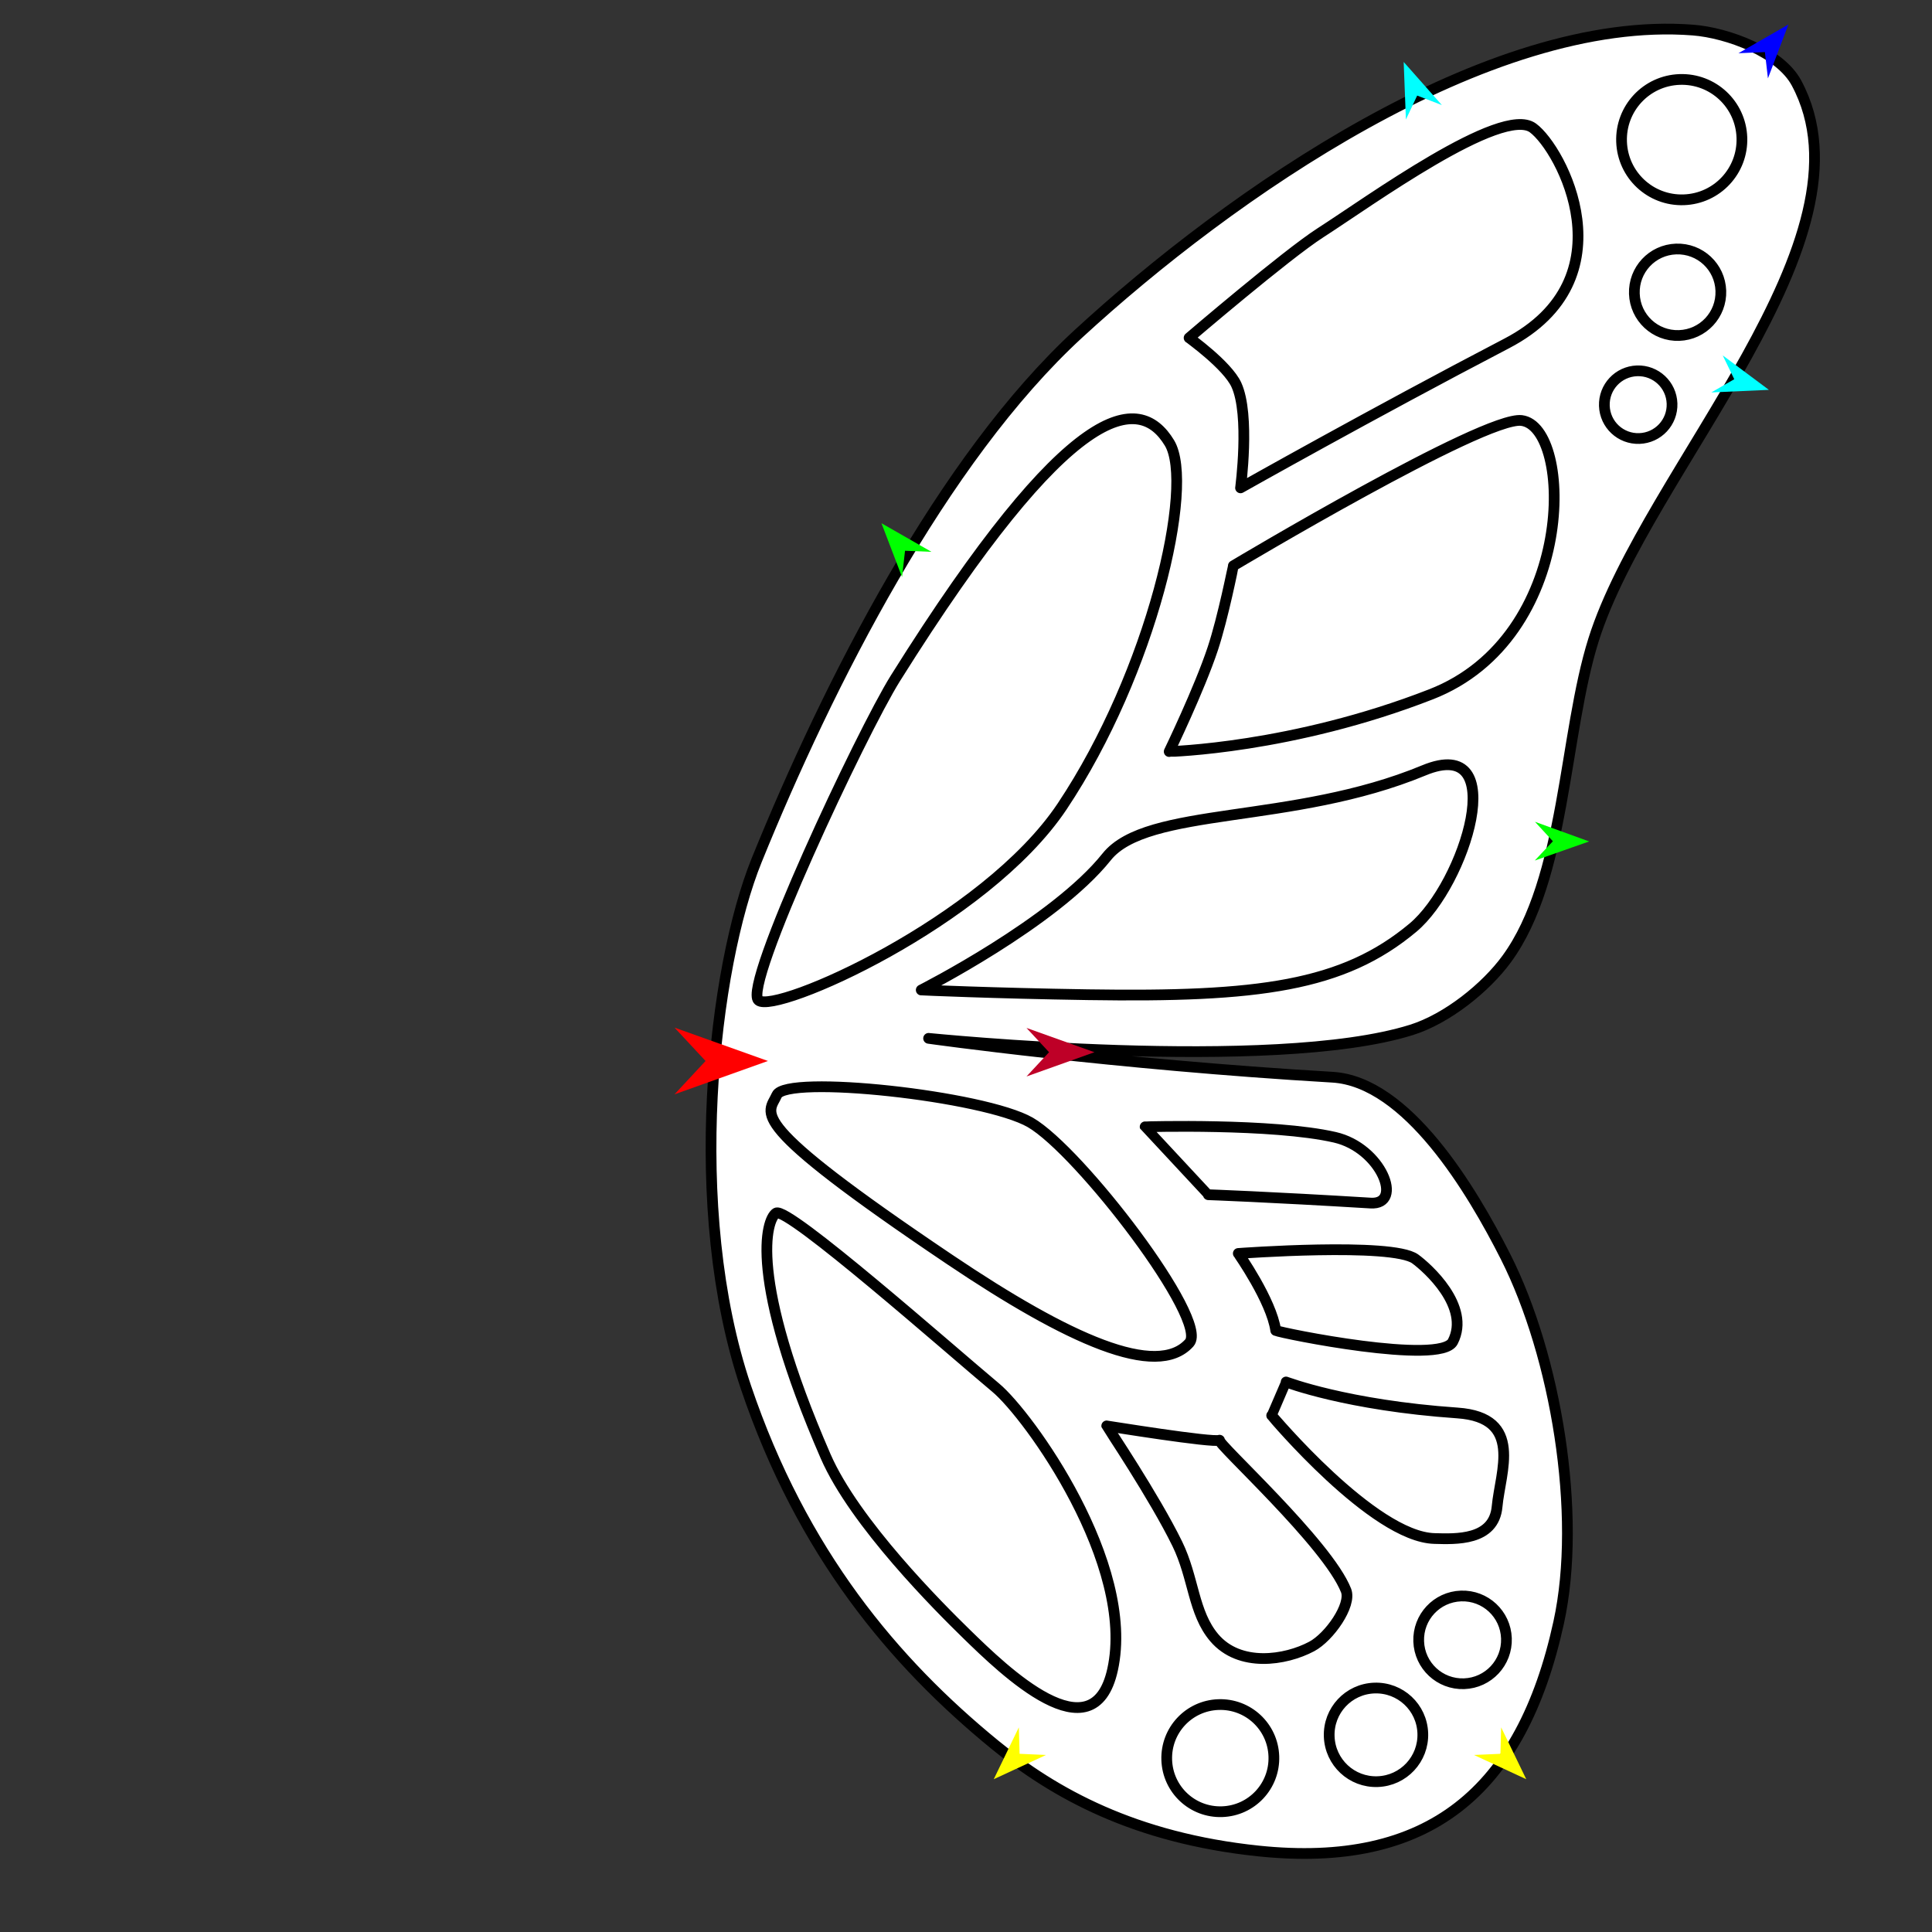 <?xml version="1.0" encoding="utf-8"?>
<!-- Generator: Moho 12.5 build 22414 -->
<!DOCTYPE svg PUBLIC "-//W3C//DTD SVG 1.1//EN" "http://www.w3.org/Graphics/SVG/1.1/DTD/svg11.dtd">
<svg version="1.1" id="Frame_0" xmlns="http://www.w3.org/2000/svg" xmlns:xlink="http://www.w3.org/1999/xlink" width="720px" height="720px">
<rect width="100%" height="100%" fill="#333333" stroke="none"/>
<g id="wing_butterfly_2">
<g id="butterfly_wing">
<path fill="#ffffff" fill-rule="evenodd" stroke="none" d="M 495.357 647.130 C 495.023 637.478 502.540 629.422 512.193 629.088 C 521.846 628.754 529.902 636.271 530.236 645.924 C 530.570 655.576 523.052 663.632 513.400 663.966 C 503.747 664.300 495.691 656.783 495.357 647.130 M 434.810 655.896 C 434.428 644.849 443.031 635.629 454.078 635.247 C 465.125 634.865 474.345 643.468 474.728 654.515 C 475.110 665.562 466.506 674.782 455.459 675.165 C 444.412 675.547 435.192 666.943 434.810 655.896 M 528.706 611.694 C 528.393 602.645 535.439 595.092 544.488 594.779 C 553.537 594.466 561.090 601.513 561.403 610.562 C 561.716 619.612 554.669 627.164 545.620 627.477 C 536.571 627.790 529.019 620.743 528.706 611.694 M 597.895 151.246 C 597.654 144.265 603.090 138.439 610.071 138.198 C 617.051 137.956 622.878 143.393 623.119 150.373 C 623.361 157.354 617.924 163.180 610.943 163.422 C 603.963 163.663 598.137 158.227 597.895 151.246 M 609.077 109.471 C 608.769 100.551 615.715 93.107 624.635 92.798 C 633.554 92.490 640.999 99.436 641.307 108.355 C 641.616 117.275 634.670 124.720 625.750 125.028 C 616.830 125.337 609.386 118.390 609.077 109.471 M 604.311 52.814 C 603.882 40.404 613.546 30.047 625.956 29.617 C 638.366 29.188 648.724 38.853 649.153 51.263 C 649.583 63.673 639.918 74.030 627.508 74.460 C 615.098 74.889 604.740 65.224 604.311 52.814 M 561.562 127.957 C 511.109 154.275 462.323 181.803 462.313 181.809 C 462.313 181.805 465.942 154.657 460.747 143.384 C 457.396 136.112 443.144 125.907 443.142 125.905 C 443.147 125.902 479.340 94.928 492.106 86.742 C 510.080 75.216 559.641 39.151 571.273 47.678 C 581.926 55.488 607.634 103.924 561.562 127.957 M 543.155 526.574 C 567.922 528.286 559.086 548.517 557.925 561.448 C 556.774 574.271 542.426 573.572 534.569 573.361 C 511.787 572.748 473.928 527.516 473.922 527.511 C 473.923 527.510 479.299 515.022 479.300 515.020 C 479.306 515.022 501.789 523.715 543.155 526.574 M 475.426 495.831 C 477.575 496.854 536.872 508.850 541.429 499.988 C 548.174 486.869 531.842 472.379 527.407 469.163 C 518.768 462.899 461.484 467.126 461.477 467.126 C 461.479 467.128 473.861 484.723 475.426 495.831 M 510.787 448.350 C 472.615 446.028 450.318 445.239 450.312 445.239 C 450.310 445.236 426.759 419.932 426.757 419.929 C 426.764 419.930 474.249 418.525 497.449 423.832 C 514.815 427.805 523.206 449.106 510.787 448.350 M 454.490 536.720 C 452.213 537.827 412.451 531.387 412.447 531.387 C 412.449 531.391 430.290 558.043 438.743 575.342 C 444.947 588.039 444.596 600.995 452.512 610.326 C 461.962 621.464 479.052 618.799 488.828 613.594 C 495.388 610.101 503.767 598.169 501.644 592.747 C 494.810 575.294 453.352 537.846 454.490 536.720 M 307.657 542.647 C 278.691 476.057 285.548 454.496 289.218 452.071 C 293.370 449.328 354.632 503.422 371.094 517.154 C 383.388 527.408 423.356 582.810 414.623 622.246 C 407.398 654.872 374.190 622.575 360.176 608.905 C 350.337 599.308 318.529 567.640 307.657 542.647 M 354.000 469.425 C 276.363 417.181 286.315 415.332 289.499 408.096 C 292.899 400.370 366.762 408.351 383.990 418.307 C 402.349 428.916 450.741 492.064 443.232 500.458 C 431.196 513.913 398.258 499.207 354.000 469.425 M 405.391 370.700 C 369.917 370.151 343.326 368.945 343.320 368.944 C 343.327 368.940 392.887 343.819 412.425 319.325 C 427.512 300.413 481.616 307.440 530.630 287.102 C 563.385 273.510 546.000 329.439 526.568 345.708 C 500.532 367.505 469.083 371.686 405.391 370.700 M 533.332 258.739 C 481.496 278.970 435.735 280.079 435.725 280.082 C 435.727 280.078 446.982 256.801 451.993 241.660 C 455.805 230.144 459.629 210.860 459.629 210.857 C 459.640 210.851 553.064 155.018 567.027 156.708 C 586.314 159.044 587.764 237.496 533.332 258.739 M 395.829 300.529 C 367.077 343.590 288.876 378.144 282.667 372.790 C 276.634 367.588 321.076 272.894 333.715 252.734 C 399.158 148.348 424.603 146.490 435.830 165.083 C 445.324 180.806 429.238 250.493 395.829 300.529 Z"/>
<path fill="none" stroke="#ffffff" stroke-width="1" stroke-linecap="butt" stroke-linejoin="round" d="M 495.357 647.130 C 495.023 637.478 502.540 629.422 512.193 629.088 "/>
<path fill="none" stroke="#ffffff" stroke-width="1" stroke-linecap="butt" stroke-linejoin="round" d="M 512.193 629.088 C 521.846 628.754 529.902 636.271 530.236 645.924 "/>
<path fill="none" stroke="#ffffff" stroke-width="1" stroke-linecap="butt" stroke-linejoin="round" d="M 530.236 645.924 C 530.570 655.576 523.052 663.632 513.400 663.966 "/>
<path fill="none" stroke="#ffffff" stroke-width="1" stroke-linecap="butt" stroke-linejoin="round" d="M 513.400 663.966 C 503.747 664.300 495.691 656.783 495.357 647.130 "/>
<path fill="none" stroke="#ffffff" stroke-width="1" stroke-linecap="butt" stroke-linejoin="round" d="M 434.810 655.896 C 434.428 644.849 443.031 635.629 454.078 635.247 "/>
<path fill="none" stroke="#ffffff" stroke-width="1" stroke-linecap="butt" stroke-linejoin="round" d="M 454.078 635.247 C 465.125 634.865 474.345 643.468 474.728 654.515 "/>
<path fill="none" stroke="#ffffff" stroke-width="1" stroke-linecap="butt" stroke-linejoin="round" d="M 474.728 654.515 C 475.110 665.562 466.506 674.782 455.459 675.165 "/>
<path fill="none" stroke="#ffffff" stroke-width="1" stroke-linecap="butt" stroke-linejoin="round" d="M 455.459 675.165 C 444.412 675.547 435.192 666.943 434.810 655.896 "/>
<path fill="none" stroke="#ffffff" stroke-width="1" stroke-linecap="butt" stroke-linejoin="round" d="M 528.706 611.694 C 528.393 602.645 535.439 595.092 544.488 594.779 "/>
<path fill="none" stroke="#ffffff" stroke-width="1" stroke-linecap="butt" stroke-linejoin="round" d="M 544.488 594.779 C 553.537 594.466 561.090 601.513 561.403 610.562 "/>
<path fill="none" stroke="#ffffff" stroke-width="1" stroke-linecap="butt" stroke-linejoin="round" d="M 561.403 610.562 C 561.716 619.612 554.669 627.164 545.620 627.477 "/>
<path fill="none" stroke="#ffffff" stroke-width="1" stroke-linecap="butt" stroke-linejoin="round" d="M 545.620 627.477 C 536.571 627.790 529.019 620.743 528.706 611.694 "/>
<path fill="none" stroke="#ffffff" stroke-width="1" stroke-linecap="butt" stroke-linejoin="round" d="M 597.895 151.246 C 597.654 144.265 603.090 138.439 610.071 138.198 "/>
<path fill="none" stroke="#ffffff" stroke-width="1" stroke-linecap="butt" stroke-linejoin="round" d="M 610.071 138.198 C 617.051 137.956 622.878 143.393 623.119 150.373 "/>
<path fill="none" stroke="#ffffff" stroke-width="1" stroke-linecap="butt" stroke-linejoin="round" d="M 623.119 150.373 C 623.361 157.354 617.924 163.180 610.943 163.422 "/>
<path fill="none" stroke="#ffffff" stroke-width="1" stroke-linecap="butt" stroke-linejoin="round" d="M 610.943 163.422 C 603.963 163.663 598.137 158.227 597.895 151.246 "/>
<path fill="none" stroke="#ffffff" stroke-width="1" stroke-linecap="butt" stroke-linejoin="round" d="M 609.077 109.471 C 608.769 100.551 615.715 93.107 624.635 92.798 "/>
<path fill="none" stroke="#ffffff" stroke-width="1" stroke-linecap="butt" stroke-linejoin="round" d="M 624.635 92.798 C 633.554 92.490 640.999 99.436 641.307 108.355 "/>
<path fill="none" stroke="#ffffff" stroke-width="1" stroke-linecap="butt" stroke-linejoin="round" d="M 641.307 108.355 C 641.616 117.275 634.670 124.720 625.750 125.028 "/>
<path fill="none" stroke="#ffffff" stroke-width="1" stroke-linecap="butt" stroke-linejoin="round" d="M 625.750 125.028 C 616.830 125.337 609.386 118.390 609.077 109.471 "/>
<path fill="none" stroke="#ffffff" stroke-width="1" stroke-linecap="butt" stroke-linejoin="round" d="M 604.311 52.814 C 603.882 40.404 613.546 30.047 625.956 29.617 "/>
<path fill="none" stroke="#ffffff" stroke-width="1" stroke-linecap="butt" stroke-linejoin="round" d="M 625.956 29.617 C 638.366 29.188 648.724 38.853 649.153 51.263 "/>
<path fill="none" stroke="#ffffff" stroke-width="1" stroke-linecap="butt" stroke-linejoin="round" d="M 649.153 51.263 C 649.583 63.673 639.918 74.030 627.508 74.460 "/>
<path fill="none" stroke="#ffffff" stroke-width="1" stroke-linecap="butt" stroke-linejoin="round" d="M 627.508 74.460 C 615.098 74.889 604.740 65.224 604.311 52.814 "/>
<path fill="none" stroke="#ffffff" stroke-width="1" stroke-linecap="butt" stroke-linejoin="round" d="M 561.562 127.957 C 511.109 154.275 462.323 181.803 462.313 181.809 "/>
<path fill="none" stroke="#ffffff" stroke-width="1" stroke-linecap="butt" stroke-linejoin="round" d="M 462.313 181.809 C 462.313 181.805 465.942 154.657 460.747 143.384 "/>
<path fill="none" stroke="#ffffff" stroke-width="1" stroke-linecap="butt" stroke-linejoin="round" d="M 460.747 143.384 C 457.396 136.112 443.144 125.907 443.142 125.905 "/>
<path fill="none" stroke="#ffffff" stroke-width="1" stroke-linecap="butt" stroke-linejoin="round" d="M 443.142 125.905 C 443.147 125.902 479.340 94.928 492.106 86.742 "/>
<path fill="none" stroke="#ffffff" stroke-width="1" stroke-linecap="butt" stroke-linejoin="round" d="M 492.106 86.742 C 510.080 75.216 559.641 39.151 571.273 47.678 "/>
<path fill="none" stroke="#ffffff" stroke-width="1" stroke-linecap="butt" stroke-linejoin="round" d="M 571.273 47.678 C 581.926 55.488 607.634 103.924 561.562 127.957 "/>
<path fill="none" stroke="#ffffff" stroke-width="1" stroke-linecap="butt" stroke-linejoin="round" d="M 543.155 526.574 C 567.922 528.286 559.086 548.517 557.925 561.448 "/>
<path fill="none" stroke="#ffffff" stroke-width="1" stroke-linecap="butt" stroke-linejoin="round" d="M 557.925 561.448 C 556.774 574.271 542.426 573.572 534.569 573.361 "/>
<path fill="none" stroke="#ffffff" stroke-width="1" stroke-linecap="butt" stroke-linejoin="round" d="M 534.569 573.361 C 511.787 572.748 473.928 527.516 473.922 527.511 "/>
<path fill="none" stroke="#ffffff" stroke-width="1" stroke-linecap="butt" stroke-linejoin="round" d="M 473.922 527.511 C 473.923 527.510 479.299 515.022 479.300 515.020 "/>
<path fill="none" stroke="#ffffff" stroke-width="1" stroke-linecap="butt" stroke-linejoin="round" d="M 479.300 515.020 C 479.306 515.022 501.789 523.715 543.155 526.574 "/>
<path fill="none" stroke="#ffffff" stroke-width="1" stroke-linecap="butt" stroke-linejoin="round" d="M 475.426 495.831 C 477.575 496.854 536.872 508.850 541.429 499.988 "/>
<path fill="none" stroke="#ffffff" stroke-width="1" stroke-linecap="butt" stroke-linejoin="round" d="M 541.429 499.988 C 548.174 486.869 531.842 472.379 527.407 469.163 "/>
<path fill="none" stroke="#ffffff" stroke-width="1" stroke-linecap="butt" stroke-linejoin="round" d="M 527.407 469.163 C 518.768 462.899 461.484 467.126 461.477 467.126 "/>
<path fill="none" stroke="#ffffff" stroke-width="1" stroke-linecap="butt" stroke-linejoin="round" d="M 461.477 467.126 C 461.479 467.128 473.861 484.723 475.426 495.831 "/>
<path fill="none" stroke="#ffffff" stroke-width="1" stroke-linecap="butt" stroke-linejoin="round" d="M 510.787 448.350 C 472.615 446.028 450.318 445.239 450.312 445.239 "/>
<path fill="none" stroke="#ffffff" stroke-width="1" stroke-linecap="butt" stroke-linejoin="round" d="M 450.312 445.239 C 450.310 445.236 426.759 419.932 426.757 419.929 "/>
<path fill="none" stroke="#ffffff" stroke-width="1" stroke-linecap="butt" stroke-linejoin="round" d="M 426.757 419.929 C 426.764 419.930 474.249 418.525 497.449 423.832 "/>
<path fill="none" stroke="#ffffff" stroke-width="1" stroke-linecap="butt" stroke-linejoin="round" d="M 497.449 423.832 C 514.815 427.805 523.206 449.106 510.787 448.350 "/>
<path fill="none" stroke="#ffffff" stroke-width="1" stroke-linecap="butt" stroke-linejoin="round" d="M 454.490 536.720 C 452.213 537.827 412.451 531.387 412.447 531.387 "/>
<path fill="none" stroke="#ffffff" stroke-width="1" stroke-linecap="butt" stroke-linejoin="round" d="M 412.447 531.387 C 412.449 531.391 430.290 558.043 438.743 575.342 "/>
<path fill="none" stroke="#ffffff" stroke-width="1" stroke-linecap="butt" stroke-linejoin="round" d="M 438.743 575.342 C 444.947 588.039 444.596 600.995 452.512 610.326 "/>
<path fill="none" stroke="#ffffff" stroke-width="1" stroke-linecap="butt" stroke-linejoin="round" d="M 452.512 610.326 C 461.962 621.464 479.052 618.799 488.828 613.594 "/>
<path fill="none" stroke="#ffffff" stroke-width="1" stroke-linecap="butt" stroke-linejoin="round" d="M 488.828 613.594 C 495.388 610.101 503.767 598.169 501.644 592.747 "/>
<path fill="none" stroke="#ffffff" stroke-width="1" stroke-linecap="butt" stroke-linejoin="round" d="M 501.644 592.747 C 494.810 575.294 453.352 537.846 454.490 536.720 "/>
<path fill="none" stroke="#ffffff" stroke-width="1" stroke-linecap="butt" stroke-linejoin="round" d="M 307.657 542.647 C 278.691 476.057 285.548 454.496 289.218 452.071 "/>
<path fill="none" stroke="#ffffff" stroke-width="1" stroke-linecap="butt" stroke-linejoin="round" d="M 289.218 452.071 C 293.370 449.328 354.632 503.422 371.094 517.154 "/>
<path fill="none" stroke="#ffffff" stroke-width="1" stroke-linecap="butt" stroke-linejoin="round" d="M 371.094 517.154 C 383.388 527.408 423.356 582.810 414.623 622.246 "/>
<path fill="none" stroke="#ffffff" stroke-width="1" stroke-linecap="butt" stroke-linejoin="round" d="M 414.623 622.246 C 407.398 654.872 374.190 622.575 360.176 608.905 "/>
<path fill="none" stroke="#ffffff" stroke-width="1" stroke-linecap="butt" stroke-linejoin="round" d="M 360.176 608.905 C 350.337 599.308 318.529 567.640 307.657 542.647 "/>
<path fill="none" stroke="#ffffff" stroke-width="1" stroke-linecap="butt" stroke-linejoin="round" d="M 354.000 469.425 C 276.363 417.181 286.315 415.332 289.499 408.096 "/>
<path fill="none" stroke="#ffffff" stroke-width="1" stroke-linecap="butt" stroke-linejoin="round" d="M 289.499 408.096 C 292.899 400.370 366.762 408.351 383.990 418.307 "/>
<path fill="none" stroke="#ffffff" stroke-width="1" stroke-linecap="butt" stroke-linejoin="round" d="M 383.990 418.307 C 402.349 428.916 450.741 492.064 443.232 500.458 "/>
<path fill="none" stroke="#ffffff" stroke-width="1" stroke-linecap="butt" stroke-linejoin="round" d="M 443.232 500.458 C 431.196 513.913 398.258 499.207 354.000 469.425 "/>
<path fill="none" stroke="#ffffff" stroke-width="1" stroke-linecap="butt" stroke-linejoin="round" d="M 405.391 370.700 C 369.917 370.151 343.326 368.945 343.320 368.944 "/>
<path fill="none" stroke="#ffffff" stroke-width="1" stroke-linecap="butt" stroke-linejoin="round" d="M 343.320 368.944 C 343.327 368.940 392.887 343.819 412.425 319.325 "/>
<path fill="none" stroke="#ffffff" stroke-width="1" stroke-linecap="butt" stroke-linejoin="round" d="M 412.425 319.325 C 427.512 300.413 481.616 307.440 530.630 287.102 "/>
<path fill="none" stroke="#ffffff" stroke-width="1" stroke-linecap="butt" stroke-linejoin="round" d="M 530.630 287.102 C 563.385 273.510 546.000 329.439 526.568 345.708 "/>
<path fill="none" stroke="#ffffff" stroke-width="1" stroke-linecap="butt" stroke-linejoin="round" d="M 526.568 345.708 C 500.532 367.505 469.083 371.686 405.391 370.700 "/>
<path fill="none" stroke="#ffffff" stroke-width="1" stroke-linecap="butt" stroke-linejoin="round" d="M 533.332 258.739 C 481.496 278.970 435.735 280.079 435.725 280.082 "/>
<path fill="none" stroke="#ffffff" stroke-width="1" stroke-linecap="butt" stroke-linejoin="round" d="M 435.725 280.082 C 435.727 280.078 446.982 256.801 451.993 241.660 "/>
<path fill="none" stroke="#ffffff" stroke-width="1" stroke-linecap="butt" stroke-linejoin="round" d="M 451.993 241.660 C 455.805 230.144 459.629 210.860 459.629 210.857 "/>
<path fill="none" stroke="#ffffff" stroke-width="1" stroke-linecap="butt" stroke-linejoin="round" d="M 459.629 210.857 C 459.640 210.851 553.064 155.018 567.027 156.708 "/>
<path fill="none" stroke="#ffffff" stroke-width="1" stroke-linecap="butt" stroke-linejoin="round" d="M 567.027 156.708 C 586.314 159.044 587.764 237.496 533.332 258.739 "/>
<path fill="none" stroke="#ffffff" stroke-width="1" stroke-linecap="butt" stroke-linejoin="round" d="M 395.829 300.529 C 367.077 343.590 288.876 378.144 282.667 372.790 "/>
<path fill="none" stroke="#ffffff" stroke-width="1" stroke-linecap="butt" stroke-linejoin="round" d="M 282.667 372.790 C 276.634 367.588 321.076 272.894 333.715 252.734 "/>
<path fill="none" stroke="#ffffff" stroke-width="1" stroke-linecap="butt" stroke-linejoin="round" d="M 333.715 252.734 C 399.158 148.348 424.603 146.490 435.830 165.083 "/>
<path fill="none" stroke="#ffffff" stroke-width="1" stroke-linecap="butt" stroke-linejoin="round" d="M 435.830 165.083 C 445.324 180.806 429.238 250.493 395.829 300.529 "/>
<path fill="#ffffff" fill-rule="evenodd" stroke="#000000" stroke-width="4" stroke-linecap="round" stroke-linejoin="round" d="M 277.963 516.914 C 255.422 450.232 265.817 360.450 281.994 320.571 C 308.658 254.839 351.163 171.055 401.948 124.353 C 458.349 72.487 554.541 5.232 630.931 11.206 C 643.884 12.219 663.349 19.470 669.494 30.917 C 700.824 89.279 613.795 175.191 593.894 238.371 C 582.782 273.650 583.344 327.469 561.533 357.342 C 553.689 368.085 539.306 379.647 525.971 383.826 C 474.461 399.968 346.082 386.962 346.064 386.962 C 346.079 386.964 414.790 396.649 496.538 401.440 C 524.382 403.072 548.497 443.465 561.086 468.355 C 579.738 505.232 589.709 564.309 580.871 604.678 C 566.994 668.058 532.136 696.407 468.988 689.808 C 422.873 684.989 392.961 668.372 370.782 650.229 C 333.237 619.518 298.897 578.844 277.963 516.914 M 495.357 647.130 C 495.023 637.478 502.540 629.422 512.193 629.088 C 521.846 628.754 529.902 636.271 530.236 645.924 C 530.570 655.576 523.052 663.632 513.400 663.966 C 503.747 664.300 495.691 656.783 495.357 647.130 M 434.810 655.896 C 434.428 644.849 443.031 635.629 454.078 635.247 C 465.125 634.865 474.345 643.468 474.728 654.515 C 475.110 665.562 466.506 674.782 455.459 675.165 C 444.412 675.547 435.192 666.943 434.810 655.896 M 528.706 611.694 C 528.393 602.645 535.439 595.092 544.488 594.779 C 553.537 594.466 561.090 601.513 561.403 610.562 C 561.716 619.612 554.669 627.164 545.620 627.477 C 536.571 627.790 529.019 620.743 528.706 611.694 M 597.895 151.246 C 597.654 144.265 603.090 138.439 610.071 138.198 C 617.051 137.956 622.878 143.393 623.119 150.373 C 623.361 157.354 617.924 163.180 610.943 163.422 C 603.963 163.663 598.137 158.227 597.895 151.246 M 609.077 109.471 C 608.769 100.551 615.715 93.107 624.635 92.798 C 633.554 92.490 640.999 99.436 641.307 108.355 C 641.616 117.275 634.670 124.720 625.750 125.028 C 616.830 125.337 609.386 118.390 609.077 109.471 M 604.311 52.814 C 603.882 40.404 613.546 30.047 625.956 29.617 C 638.366 29.188 648.724 38.853 649.153 51.263 C 649.583 63.673 639.918 74.030 627.508 74.460 C 615.098 74.889 604.740 65.224 604.311 52.814 M 561.562 127.957 C 511.109 154.275 462.323 181.803 462.313 181.809 C 462.313 181.805 465.942 154.657 460.747 143.384 C 457.396 136.112 443.144 125.907 443.142 125.905 C 443.147 125.902 479.340 94.928 492.106 86.742 C 510.080 75.216 559.641 39.151 571.273 47.678 C 581.926 55.488 607.634 103.924 561.562 127.957 M 543.155 526.574 C 567.922 528.286 559.086 548.517 557.925 561.448 C 556.774 574.271 542.426 573.572 534.569 573.361 C 511.787 572.748 473.928 527.516 473.922 527.511 C 473.923 527.510 479.299 515.022 479.300 515.020 C 479.306 515.022 501.789 523.715 543.155 526.574 M 475.426 495.831 C 477.575 496.854 536.872 508.850 541.429 499.988 C 548.174 486.869 531.842 472.379 527.407 469.163 C 518.768 462.899 461.484 467.126 461.477 467.126 C 461.479 467.128 473.861 484.723 475.426 495.831 M 510.787 448.350 C 472.615 446.028 450.318 445.239 450.312 445.239 C 450.310 445.236 426.759 419.932 426.757 419.929 C 426.764 419.930 474.249 418.525 497.449 423.832 C 514.815 427.805 523.206 449.106 510.787 448.350 M 454.490 536.720 C 452.213 537.827 412.451 531.387 412.447 531.387 C 412.449 531.391 430.290 558.043 438.743 575.342 C 444.947 588.039 444.596 600.995 452.512 610.326 C 461.962 621.464 479.052 618.799 488.828 613.594 C 495.388 610.101 503.767 598.169 501.644 592.747 C 494.810 575.294 453.352 537.846 454.490 536.720 M 307.657 542.647 C 278.691 476.057 285.548 454.496 289.218 452.071 C 293.370 449.328 354.632 503.422 371.094 517.154 C 383.388 527.408 423.356 582.810 414.623 622.246 C 407.398 654.872 374.190 622.575 360.176 608.905 C 350.337 599.308 318.529 567.640 307.657 542.647 M 354.000 469.425 C 276.363 417.181 286.315 415.332 289.499 408.096 C 292.899 400.370 366.762 408.351 383.990 418.307 C 402.349 428.916 450.741 492.064 443.232 500.458 C 431.196 513.913 398.258 499.207 354.000 469.425 M 405.391 370.700 C 369.917 370.151 343.326 368.945 343.320 368.944 C 343.327 368.940 392.887 343.819 412.425 319.325 C 427.512 300.413 481.616 307.440 530.630 287.102 C 563.385 273.510 546.000 329.439 526.568 345.708 C 500.532 367.505 469.083 371.686 405.391 370.700 M 533.332 258.739 C 481.496 278.970 435.735 280.079 435.725 280.082 C 435.727 280.078 446.982 256.801 451.993 241.660 C 455.805 230.144 459.629 210.860 459.629 210.857 C 459.640 210.851 553.064 155.018 567.027 156.708 C 586.314 159.044 587.764 237.496 533.332 258.739 M 395.829 300.529 C 367.077 343.590 288.876 378.144 282.667 372.790 C 276.634 367.588 321.076 272.894 333.715 252.734 C 399.158 148.348 424.603 146.490 435.830 165.083 C 445.324 180.806 429.238 250.493 395.829 300.529 Z"/>
</g>
<g id="specs">
<path fill="#ff0000" fill-rule="evenodd" stroke="none" d="M 286.185 395.394 C 286.182 395.395 251.376 407.826 251.372 407.827 C 251.374 407.826 262.939 395.395 262.941 395.394 C 262.939 395.393 251.374 382.962 251.372 382.961 C 251.376 382.962 286.182 395.393 286.185 395.394 Z"/>
<path fill="#0000ff" fill-rule="evenodd" stroke="none" d="M 666.483 9.131 C 666.482 9.133 658.861 29.203 658.860 29.205 C 658.860 29.204 657.724 19.408 657.724 19.407 C 657.723 19.407 647.870 19.835 647.869 19.835 C 647.870 19.834 666.481 9.132 666.483 9.131 Z"/>
<path fill="#00ff00" fill-rule="evenodd" stroke="none" d="M 592.218 313.581 C 592.216 313.580 572.034 306.257 572.032 306.256 C 572.033 306.257 578.715 313.512 578.715 313.513 C 578.715 313.513 571.960 320.700 571.960 320.701 C 571.962 320.700 592.216 313.581 592.218 313.581 Z"/>
<path fill="#ffff00" fill-rule="evenodd" stroke="none" d="M 568.786 663.059 C 568.785 663.057 559.435 643.731 559.434 643.729 C 559.434 643.731 559.160 653.590 559.159 653.591 C 559.159 653.591 549.305 654.027 549.305 654.028 C 549.306 654.028 568.784 663.058 568.786 663.059 Z"/>
<path fill="#00ffff" fill-rule="evenodd" stroke="none" d="M 659.213 145.288 C 659.210 145.288 637.763 146.248 637.761 146.248 C 637.762 146.247 646.305 141.320 646.306 141.320 C 646.306 141.319 642.007 132.442 642.007 132.441 C 642.008 132.443 659.211 145.287 659.213 145.288 Z"/>
<path fill="#00ffff" fill-rule="evenodd" stroke="none" d="M 523.109 23.086 C 523.109 23.088 523.941 44.541 523.941 44.543 C 523.941 44.542 528.139 35.617 528.140 35.616 C 528.141 35.617 537.344 39.161 537.345 39.161 C 537.344 39.160 523.110 23.088 523.109 23.086 Z"/>
<path fill="#be0027" fill-rule="evenodd" stroke="none" d="M 407.870 392.127 C 407.868 392.126 382.544 383.082 382.541 383.081 C 382.542 383.082 390.957 392.126 390.958 392.127 C 390.957 392.128 382.542 401.172 382.541 401.173 C 382.544 401.172 407.868 392.128 407.870 392.127 Z"/>
<path fill="#00ff00" fill-rule="evenodd" stroke="none" d="M 328.495 194.994 C 328.497 194.995 347.134 205.652 347.136 205.653 C 347.135 205.653 337.281 205.249 337.280 205.249 C 337.280 205.250 336.167 215.049 336.167 215.050 C 336.166 215.048 328.496 194.996 328.495 194.994 Z"/>
<path fill="#ffff00" fill-rule="evenodd" stroke="none" d="M 370.342 663.059 C 370.343 663.057 379.693 643.731 379.694 643.729 C 379.694 643.731 379.968 653.590 379.968 653.591 C 379.969 653.591 389.822 654.027 389.823 654.027 C 389.821 654.028 370.344 663.058 370.342 663.059 Z"/>
</g>
</g>
</svg>
